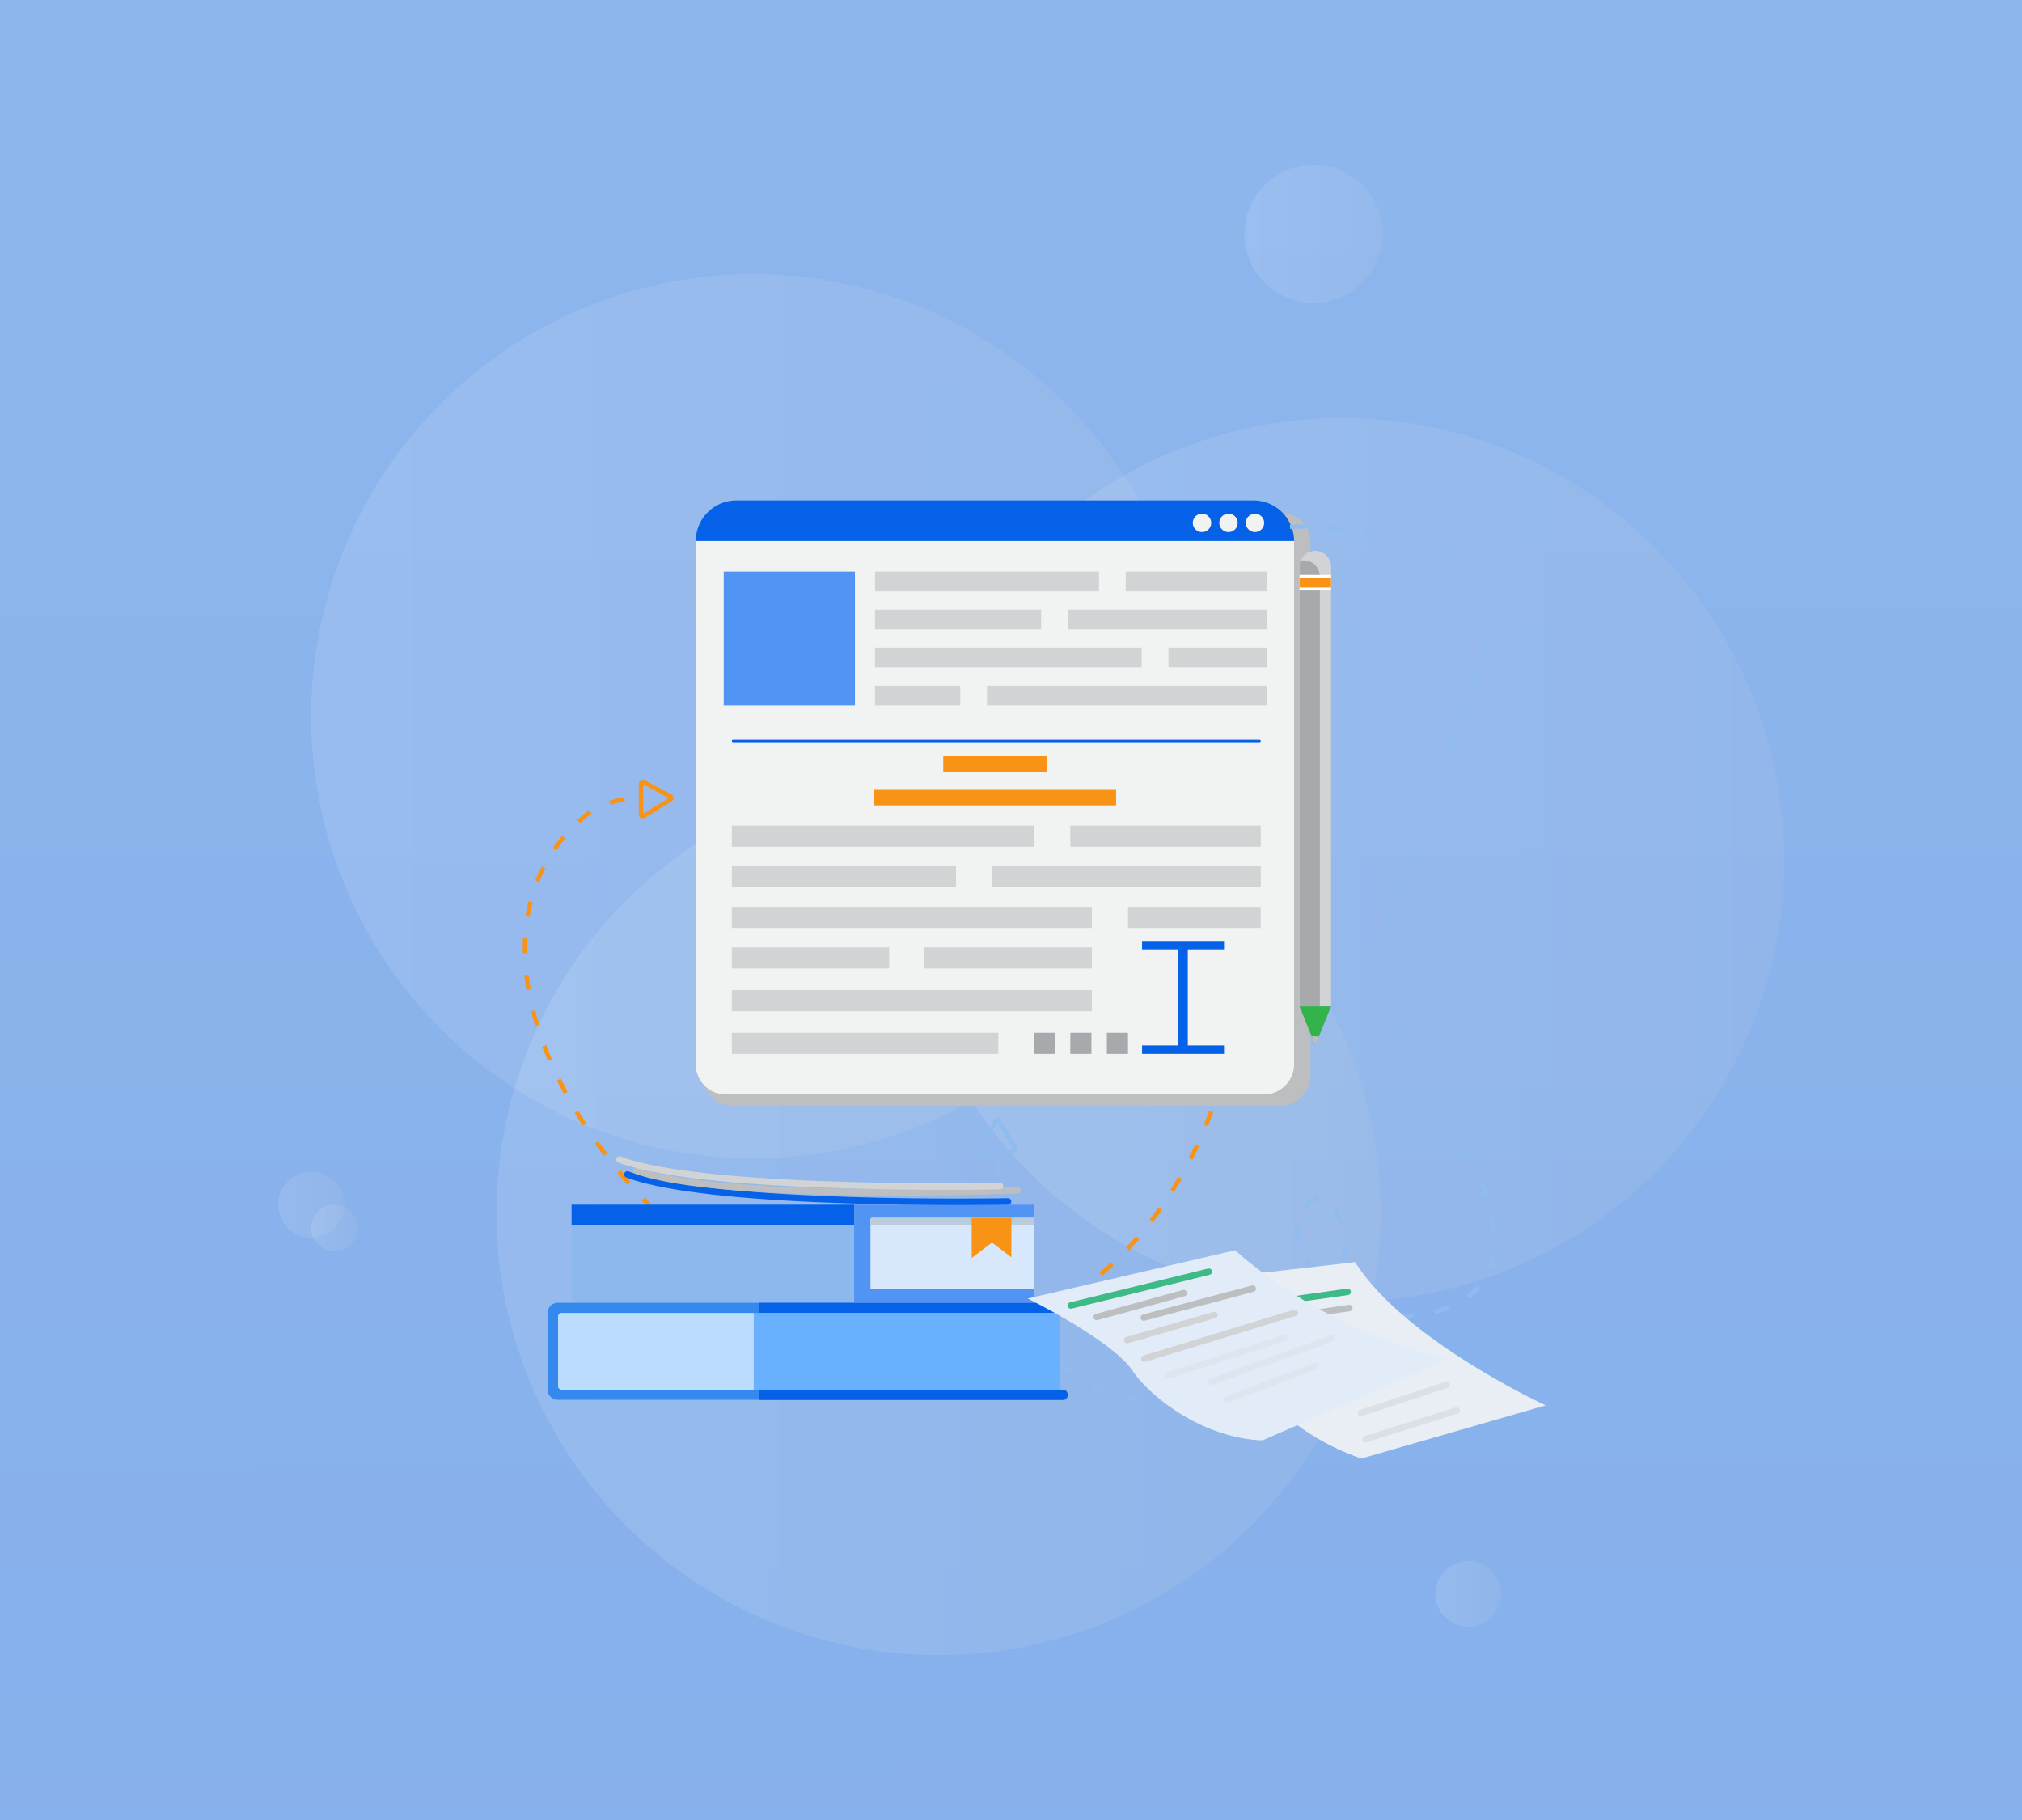 <svg xmlns="http://www.w3.org/2000/svg" xmlns:xlink="http://www.w3.org/1999/xlink" viewBox="0 0 500 450"><rect x="0" y="0" width="500" height="450" fill="#333333" stroke="none"/><defs><style>.cls-1{isolation:isolate;}.cls-2{fill:url(#linear-gradient);}.cls-3{fill:#e6e4e5;mix-blend-mode:color-burn;}.cls-3,.cls-31{opacity:0.5;}.cls-34,.cls-35,.cls-36,.cls-37,.cls-4,.cls-5,.cls-6{opacity:0.11;}.cls-4{fill:url(#linear-gradient-2);}.cls-5{fill:url(#linear-gradient-3);}.cls-6{fill:url(#linear-gradient-4);}.cls-7{fill:#bcbec0;}.cls-8{fill:#0562e8;}.cls-9{fill:#f1f2f2;}.cls-10{fill:#5294f3;}.cls-11{fill:#d1d3d4;}.cls-12{fill:#a7a9ac;}.cls-13{fill:#F99316;}.cls-14{fill:#fff;}.cls-15{fill:#32b44a;}.cls-16,.cls-17,.cls-18,.cls-19,.cls-26,.cls-27,.cls-28,.cls-30,.cls-31,.cls-33{fill:none;stroke-miterlimit:10;}.cls-16,.cls-17{stroke:#F99316;}.cls-16,.cls-17,.cls-18,.cls-19{stroke-width:1.07px;}.cls-16,.cls-19{stroke-dasharray:3.74 5.34;}.cls-18,.cls-19{stroke:#8fbbef;}.cls-20{fill:#d7e8fc;}.cls-21{fill:#8cb8ed;}.cls-22{fill:#bacbdb;}.cls-23{fill:#69b1ff;}.cls-24{fill:#bbdcff;}.cls-25{fill:#3589ed;}.cls-26{stroke:#0562e8;}.cls-26,.cls-27,.cls-28,.cls-30,.cls-31,.cls-33{stroke-linecap:round;stroke-width:1.6px;}.cls-27{stroke:#bcbec0;}.cls-28,.cls-31,.cls-33{stroke:#d1d3d4;}.cls-29{fill:#e9eef4;}.cls-30{stroke:#3dba85;}.cls-32{fill:#e1ecf8;}.cls-33{opacity:0.25;}.cls-34{fill:url(#linear-gradient-5);}.cls-35{fill:url(#linear-gradient-6);}.cls-36{fill:url(#linear-gradient-7);}.cls-37{fill:url(#linear-gradient-8);}</style><linearGradient id="linear-gradient" x1="252.5" y1="1466.41" x2="248.27" y2="-630.62" gradientUnits="userSpaceOnUse"><stop offset="0" stop-color="#0562e8"/><stop offset="1" stop-color="#4c9aff"/></linearGradient><linearGradient id="linear-gradient-2" x1="76.96" y1="177.1" x2="295.57" y2="177.1" gradientUnits="userSpaceOnUse"><stop offset="0" stop-color="#fff"/><stop offset="1" stop-color="#d1d3d4"/></linearGradient><linearGradient id="linear-gradient-3" x1="222.57" y1="212.63" x2="441.18" y2="212.63" xlink:href="#linear-gradient-2"/><linearGradient id="linear-gradient-4" x1="122.79" y1="299.94" x2="341.4" y2="299.94" xlink:href="#linear-gradient-2"/><linearGradient id="linear-gradient-5" x1="307.71" y1="57.84" x2="341.88" y2="57.84" xlink:href="#linear-gradient-2"/><linearGradient id="linear-gradient-6" x1="354.93" y1="394.1" x2="371.21" y2="394.1" xlink:href="#linear-gradient-2"/><linearGradient id="linear-gradient-7" x1="68.82" y1="297.86" x2="85.1" y2="297.86" xlink:href="#linear-gradient-2"/><linearGradient id="linear-gradient-8" x1="76.96" y1="303.62" x2="88.47" y2="303.62" xlink:href="#linear-gradient-2"/></defs><title>Popup_001-01-01</title><g class="cls-1"><g id="Layer_1" data-name="Layer 1"><rect class="cls-2" width="500" height="450"/><rect class="cls-3" width="500" height="450"/><circle class="cls-4" cx="186.26" cy="177.1" r="109.31"/><circle class="cls-5" cx="331.88" cy="212.63" r="109.31"/><circle class="cls-6" cx="232.09" cy="299.94" r="109.31"/><path class="cls-7" d="M180.52,127H317.19a6.86,6.86,0,0,1,6.86,6.86v132a7.54,7.54,0,0,1-7.54,7.54H181.19a7.54,7.54,0,0,1-7.54-7.54v-132A6.86,6.86,0,0,1,180.52,127Z"/><path class="cls-8" d="M182.11,123.73H309.93A10.06,10.06,0,0,1,320,133.79v0a0,0,0,0,1,0,0H172.05a0,0,0,0,1,0,0v0a10.06,10.06,0,0,1,10.06-10.06Z"/><path class="cls-9" d="M172.05,133.79H320a0,0,0,0,1,0,0V263.13a7.48,7.48,0,0,1-7.48,7.48h-133a7.48,7.48,0,0,1-7.48-7.48V133.79A0,0,0,0,1,172.05,133.79Z"/><circle class="cls-9" cx="297.23" cy="129.29" r="2.28"/><circle class="cls-9" cx="303.78" cy="129.29" r="2.28"/><circle class="cls-9" cx="310.33" cy="129.29" r="2.28"/><rect class="cls-10" x="178.96" y="141.33" width="32.45" height="33.15"/><rect class="cls-11" x="216.38" y="141.33" width="55.38" height="4.9"/><rect class="cls-11" x="278.37" y="141.33" width="34.87" height="4.9"/><rect class="cls-11" x="216.38" y="150.75" width="41.07" height="4.9"/><rect class="cls-11" x="264.06" y="150.75" width="49.18" height="4.9"/><rect class="cls-11" x="216.38" y="160.17" width="65.94" height="4.9"/><rect class="cls-11" x="288.94" y="160.17" width="24.31" height="4.9"/><rect class="cls-11" x="216.38" y="169.58" width="21.07" height="4.9"/><rect class="cls-11" x="244.07" y="169.58" width="69.18" height="4.9"/><rect class="cls-11" x="180.96" y="204.14" width="74.77" height="5.22"/><rect class="cls-11" x="264.67" y="204.14" width="47.09" height="5.22"/><rect class="cls-11" x="180.96" y="214.18" width="55.45" height="5.22"/><rect class="cls-11" x="245.35" y="214.18" width="66.41" height="5.22"/><rect class="cls-11" x="180.96" y="224.22" width="89.04" height="5.22"/><rect class="cls-11" x="278.93" y="224.22" width="32.82" height="5.22"/><rect class="cls-11" x="180.96" y="234.25" width="38.9" height="5.22"/><rect class="cls-11" x="228.55" y="234.25" width="41.44" height="5.22"/><rect class="cls-11" x="180.96" y="244.81" width="89.04" height="5.22"/><rect class="cls-11" x="180.96" y="255.35" width="65.9" height="5.22"/><rect class="cls-12" x="273.71" y="255.35" width="5.22" height="5.22"/><rect class="cls-12" x="264.67" y="255.35" width="5.22" height="5.22"/><rect class="cls-12" x="255.63" y="255.35" width="5.22" height="5.22"/><rect class="cls-8" x="180.96" y="182.92" width="130.8" height="0.6" rx="0.3"/><rect class="cls-13" x="233.25" y="186.96" width="25.54" height="3.84"/><rect class="cls-13" x="216.05" y="195.3" width="59.94" height="3.84"/><rect class="cls-8" x="282.41" y="232.65" width="20.27" height="2.09"/><rect class="cls-8" x="282.41" y="258.48" width="20.27" height="2.09"/><rect class="cls-8" x="291.26" y="233.7" width="2.46" height="25.83"/><path class="cls-11" d="M329.15,140.08V248.83h-7.8V140.08c0-.13,0-.26,0-.4l.06-.38c0-.13.06-.25.1-.38v0a.93.93,0,0,1,.1-.26,3.89,3.89,0,0,1,6.37-1.32A3.92,3.92,0,0,1,329.15,140.08Z"/><path class="cls-12" d="M326.37,142.45V248.83h-5V140.08c0-.13,0-.26,0-.4l.06-.38c0-.13.06-.25.1-.38v0a1.34,1.34,0,0,1,.09-.26h0a3.68,3.68,0,0,1,.82-.09,3.91,3.91,0,0,1,3.91,3.9Z"/><rect class="cls-14" x="321.35" y="142.15" width="7.8" height="3.86"/><rect class="cls-13" x="321.35" y="142.88" width="7.8" height="2.4"/><polygon class="cls-15" points="321.35 248.83 329.15 248.83 325.25 258.48 321.35 248.83"/><polygon class="cls-7" points="326.16 256.23 324.34 256.23 325.25 258.56 326.16 256.23"/><path class="cls-16" d="M299.51,274.8s-20.43,63-79.65,55.47S101.94,238.93,144.13,202.2c0,0,5-5,15.05-5"/><path class="cls-17" d="M158.5,201.37v-7.61a.44.44,0,0,1,.65-.39l6.63,3.56a.44.44,0,0,1,0,.77l-6.63,4.05A.44.44,0,0,1,158.5,201.37Z"/><path class="cls-18" d="M250.66,284.5h-7.61a.45.45,0,0,1-.4-.65l3.57-6.64a.45.45,0,0,1,.77,0l4,6.63A.45.45,0,0,1,250.66,284.5Z"/><path class="cls-19" d="M319,130.25s39.61-1.35,47.76,16-31.24,81-24.08,100,43.5,62.71,17.81,75.87-48.21-16.62-36.64-24.92,19.44,45.87-31.39,49.36S246.85,285,246.85,285"/><rect class="cls-10" x="211.21" y="297.86" width="44.42" height="24.11"/><path class="cls-20" d="M215.66,301.1h40a0,0,0,0,1,0,0v17.63a0,0,0,0,1,0,0H215.25a0,0,0,0,1,0,0V301.52A.42.42,0,0,1,215.66,301.1Z"/><rect class="cls-21" x="141.34" y="297.86" width="69.86" height="24.23"/><rect class="cls-8" x="141.34" y="297.86" width="69.86" height="4.99"/><path class="cls-22" d="M215.65,301.1h40a0,0,0,0,1,0,0v1.75a0,0,0,0,1,0,0H215.25a0,0,0,0,1,0,0v-1.34A.41.41,0,0,1,215.65,301.1Z"/><polygon class="cls-13" points="250.09 301.1 250.09 310.87 245.3 307.22 240.28 311.04 240.28 301.1 250.09 301.1"/><rect class="cls-23" x="186.38" y="324.6" width="75.59" height="19"/><path class="cls-8" d="M187.6,322.09h75.25a1.16,1.16,0,0,1,1.16,1.16v.19a1.16,1.16,0,0,1-1.16,1.16H187.6a0,0,0,0,1,0,0v-2.51A0,0,0,0,1,187.6,322.09Z"/><rect class="cls-24" x="137.45" y="324.2" width="48.93" height="19.8"/><path class="cls-8" d="M187.6,343.6h75.25a1.16,1.16,0,0,1,1.16,1.16V345a1.16,1.16,0,0,1-1.16,1.16H187.6a0,0,0,0,1,0,0V343.6A0,0,0,0,1,187.6,343.6Z"/><path class="cls-25" d="M138,325.46v17.28a.86.86,0,0,0,.86.86H187.6v2.51H137.93a2.5,2.5,0,0,1-2.49-2.5v-19a2.5,2.5,0,0,1,2.49-2.5H187.6v2.51H138.81A.86.86,0,0,0,138,325.46Z"/><path class="cls-26" d="M249.27,297.06s-73,1.39-94.13-6.68"/><path class="cls-27" d="M251.62,294.31s-72.92,2.81-94.24-4.85"/><path class="cls-28" d="M247.3,293.28s-73,1.46-94.13-6.6"/><path class="cls-29" d="M382.21,347.48s-34.83-16-47.14-35.41l-38,4.35s6.91,33,39.57,44.21Z"/><line class="cls-30" x1="311.17" y1="322.51" x2="333.24" y2="319.41"/><line class="cls-27" x1="316.46" y1="325.92" x2="333.66" y2="323.41"/><line class="cls-28" x1="325.06" y1="330.03" x2="331.02" y2="328.91"/><line class="cls-28" x1="333.03" y1="333.05" x2="338.81" y2="332.32"/><line class="cls-31" x1="337.84" y1="335.08" x2="345.91" y2="333.99"/><line class="cls-31" x1="336.54" y1="349.37" x2="357.73" y2="342.37"/><line class="cls-31" x1="337.7" y1="355.83" x2="360.19" y2="348.75"/><path class="cls-32" d="M254.13,321.06s20.73,10.23,25.84,17.75,18.46,16.9,32.24,17.33l46-20.17s-28-5.11-52.82-26.83Z"/><line class="cls-30" x1="264.79" y1="322.79" x2="298.92" y2="314.43"/><line class="cls-27" x1="271.21" y1="325.64" x2="292.72" y2="319.72"/><line class="cls-27" x1="282.84" y1="325.78" x2="309.78" y2="318.61"/><line class="cls-28" x1="278.73" y1="331.35" x2="300.29" y2="325.15"/><line class="cls-28" x1="282.98" y1="335.94" x2="320.15" y2="324.6"/><line class="cls-33" x1="288.89" y1="340.05" x2="317.51" y2="330.9"/><line class="cls-33" x1="299.48" y1="341.65" x2="329.41" y2="330.9"/><line class="cls-33" x1="303.2" y1="346.11" x2="325.24" y2="337.75"/><circle class="cls-34" cx="324.79" cy="57.84" r="17.08"/><circle class="cls-35" cx="363.07" cy="394.1" r="8.14"/><circle class="cls-36" cx="76.96" cy="297.86" r="8.14"/><circle class="cls-37" cx="82.72" cy="303.62" r="5.76"/></g></g></svg>